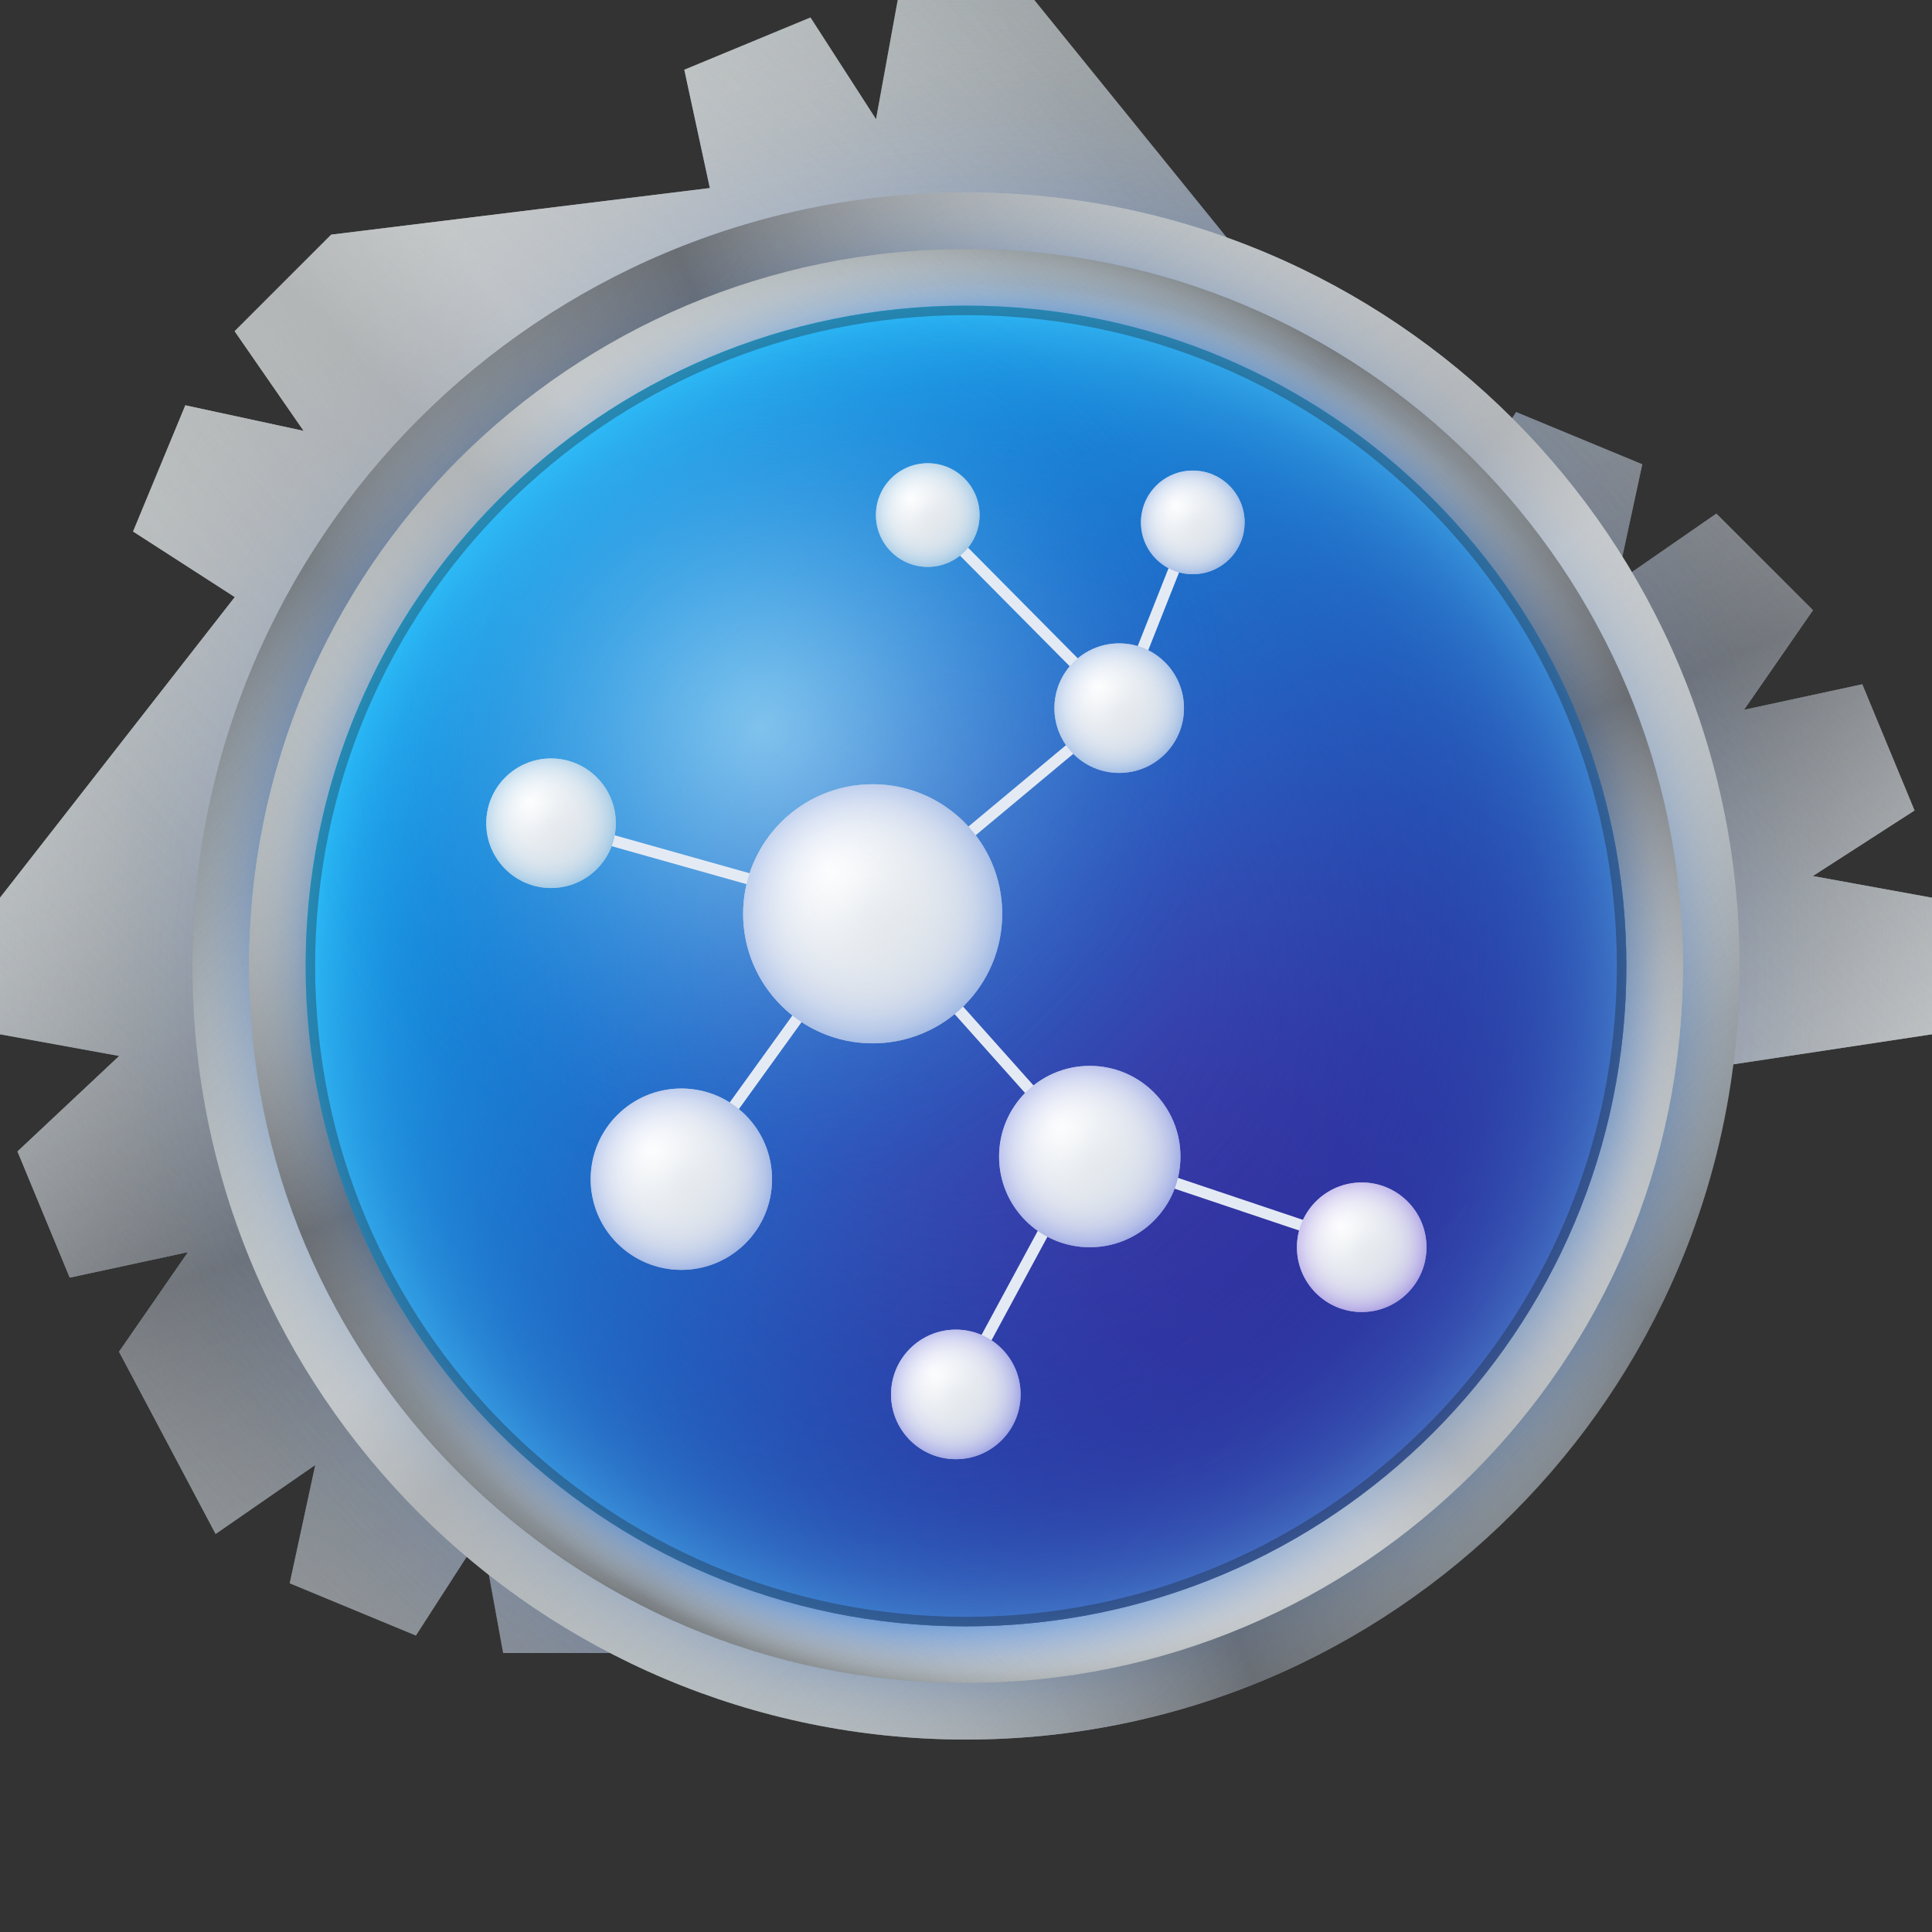 <!--! https://github.com/svg/svgo--><!--! SVGO project logo by Yegor Bolshakov (http://xizzzy.ru/)--><svg xmlns="http://www.w3.org/2000/svg" xmlns:xlink="http://www.w3.org/1999/xlink" width="512" height="512"><rect width="100%" height="100%" fill="#333333" stroke="none"/><defs><path id="a" d="M512 274.094v-36.191l-31.59-5.743 26.958-17.377-13.852-33.438-31.354 6.776 18.286-26.415-25.594-25.591-26.409 18.285 6.773-31.354-33.437-13.851-17.376 26.958L274.098 0h-36.193l-5.744 31.59-17.376-26.959-33.438 13.851 6.776 31.354L87.776 62.185l-25.591 25.59 18.287 26.415-31.355-6.776-13.85 33.438 26.959 17.377L0 237.902v36.191l31.59 5.744-26.959 25.309 13.85 33.435 31.355-6.773-18.287 26.414L57.14 406.52l26.415-18.287-6.776 31.354 33.438 13.852 17.377-26.958 5.744 31.59h36.192l5.744-31.59 17.378 26.957 33.436-13.852-6.772-31.354 26.414 18.286 25.593-25.593-18.286-26.412 31.354 6.772 13.853-33.435-26.958-17.377z"/></defs><clipPath id="c"><use xlink:href="#a" overflow="visible"/></clipPath><linearGradient id="b" x1="480.818" x2="31.183" y1="380.617" y2="131.38" gradientUnits="userSpaceOnUse"><stop offset="0" stop-color="#bdc6c9"/><stop offset=".092" stop-color="#abb4b7"/><stop offset=".277" stop-color="#7d8588"/><stop offset=".483" stop-color="#444a4d"/><stop offset=".584" stop-color="#5e6669"/><stop offset=".772" stop-color="#899396"/><stop offset=".916" stop-color="#a3afb2"/><stop offset="1" stop-color="#adbabd"/></linearGradient><circle cx="256" cy="255.998" r="257" fill="url(#b)" clip-path="url(#c)"/><radialGradient id="d" cx="256" cy="255.998" r="257" gradientTransform="translate(0 .001)" gradientUnits="userSpaceOnUse"><stop offset=".73" stop-color="#004ed4" stop-opacity=".4"/><stop offset=".784" stop-color="#437cde" stop-opacity=".319"/><stop offset=".842" stop-color="#83a8e7" stop-opacity=".234"/><stop offset=".894" stop-color="#b5caee" stop-opacity=".157"/><stop offset=".94" stop-color="#dae3f4" stop-opacity=".089"/><stop offset=".977" stop-color="#f0f2f7" stop-opacity=".035"/><stop offset="1" stop-color="#f8f8f8" stop-opacity="0"/></radialGradient><circle cx="256" cy="255.998" r="257" fill="url(#d)" clip-path="url(#c)"/><linearGradient id="e" x1="352.299" x2="159.701" y1="494.346" y2="17.65" gradientUnits="userSpaceOnUse"><stop offset="0" stop-color="#fff" stop-opacity="0"/><stop offset=".5" stop-color="#4d5057" stop-opacity=".75"/><stop offset="1" stop-color="#fff" stop-opacity="0"/></linearGradient><circle cx="256" cy="255.998" r="257" fill="url(#e)" clip-path="url(#c)"/><radialGradient id="f" cx="256" cy="255.998" r="257" gradientTransform="translate(0 .001)" gradientUnits="userSpaceOnUse"><stop offset=".8" stop-color="#6b6b6b" stop-opacity="0"/><stop offset=".826" stop-color="#848484" stop-opacity=".02"/><stop offset=".883" stop-color="#b5b5b5" stop-opacity=".066"/><stop offset=".933" stop-color="#dadada" stop-opacity=".107"/><stop offset=".974" stop-color="#f0f0f0" stop-opacity=".139"/><stop offset="1" stop-color="#f8f8f8" stop-opacity=".16"/></radialGradient><circle cx="256" cy="255.998" r="257" fill="url(#f)" clip-path="url(#c)"/><linearGradient id="g" x1="74.274" x2="437.726" y1="437.724" y2="74.272" gradientUnits="userSpaceOnUse"><stop offset="0" stop-color="#fff" stop-opacity="0"/><stop offset=".5" stop-color="#828282" stop-opacity=".6"/><stop offset="1" stop-color="#fff" stop-opacity="0"/></linearGradient><circle cx="256" cy="255.998" r="257" fill="url(#g)" clip-path="url(#c)"/><linearGradient id="h" x1="45.46" x2="466.539" y1="403.419" y2="108.576" gradientUnits="userSpaceOnUse"><stop offset=".2" stop-color="#fff" stop-opacity="0"/><stop offset=".5" stop-color="#fff" stop-opacity=".36"/><stop offset=".8" stop-color="#fff" stop-opacity="0"/></linearGradient><circle cx="256" cy="255.998" r="257" fill="url(#h)" clip-path="url(#c)"/><defs><path id="i" d="M256.001 50.999C142.777 50.999 51 142.774 51 255.998s91.777 204.999 205.001 204.999S461 369.222 461 255.998 369.226 50.999 256.001 50.999"/></defs><clipPath id="k"><use xlink:href="#i" overflow="visible"/></clipPath><linearGradient id="j" x1="441.158" x2="70.835" y1="358.64" y2="153.366" gradientTransform="rotate(-90 256 256)" gradientUnits="userSpaceOnUse"><stop offset="0" stop-color="#bdc6c9"/><stop offset=".092" stop-color="#abb4b7"/><stop offset=".277" stop-color="#7d8588"/><stop offset=".483" stop-color="#444a4d"/><stop offset=".584" stop-color="#5e6669"/><stop offset=".772" stop-color="#899396"/><stop offset=".916" stop-color="#a3afb2"/><stop offset="1" stop-color="#adbabd"/></linearGradient><path fill="url(#j)" d="M256 44.334c116.894 0 211.676 94.771 211.676 211.664S372.894 467.673 256 467.673 44.335 372.891 44.335 255.998 139.107 44.334 256 44.334" clip-path="url(#k)"/><radialGradient id="l" cx="255.997" cy="256.006" r="217.969" gradientTransform="matrix(0 -.971 .971 0 7.396 504.601)" gradientUnits="userSpaceOnUse"><stop offset=".86" stop-color="#0058d4" stop-opacity=".6"/><stop offset="1" stop-color="#f8f8f8" stop-opacity="0"/></radialGradient><path fill="url(#l)" d="M256 44.334c116.894 0 211.676 94.771 211.676 211.664S372.894 467.673 256 467.673 44.335 372.891 44.335 255.998 139.107 44.334 256 44.334" clip-path="url(#k)"/><linearGradient id="m" x1="335.313" x2="176.686" y1="452.313" y2="59.7" gradientTransform="rotate(-90 256 256)" gradientUnits="userSpaceOnUse"><stop offset="0" stop-color="#fff" stop-opacity="0"/><stop offset=".5" stop-color="#4d5057" stop-opacity=".75"/><stop offset="1" stop-color="#fff" stop-opacity="0"/></linearGradient><path fill="url(#m)" d="M256 44.334c116.894 0 211.676 94.771 211.676 211.664S372.894 467.673 256 467.673 44.335 372.891 44.335 255.998 139.107 44.334 256 44.334" clip-path="url(#k)"/><linearGradient id="n" x1="106.329" x2="405.669" y1="405.673" y2="106.333" gradientTransform="rotate(-90 256 256)" gradientUnits="userSpaceOnUse"><stop offset="0" stop-color="#fff" stop-opacity="0"/><stop offset=".5" stop-color="#828282" stop-opacity=".6"/><stop offset="1" stop-color="#fff" stop-opacity="0"/></linearGradient><path fill="url(#n)" d="M256 44.334c116.894 0 211.676 94.771 211.676 211.664S372.894 467.673 256 467.673 44.335 372.891 44.335 255.998 139.107 44.334 256 44.334" clip-path="url(#k)"/><linearGradient id="o" x1="82.599" x2="429.401" y1="377.421" y2="134.588" gradientTransform="rotate(-90 256 256)" gradientUnits="userSpaceOnUse"><stop offset=".2" stop-color="#fff" stop-opacity="0"/><stop offset=".5" stop-color="#fff" stop-opacity=".36"/><stop offset=".8" stop-color="#fff" stop-opacity="0"/></linearGradient><path fill="url(#o)" d="M256 44.334c116.894 0 211.676 94.771 211.676 211.664S372.894 467.673 256 467.673 44.335 372.891 44.335 255.998 139.107 44.334 256 44.334" clip-path="url(#k)"/><defs><path id="p" d="M446 255.999c0-104.932-85.066-190-190-190s-190 85.068-190 190c0 104.934 85.066 189.998 190 189.998s190-85.064 190-189.998"/></defs><clipPath id="r"><use xlink:href="#p" overflow="visible"/></clipPath><linearGradient id="q" x1="427.61" x2="84.388" y1="351.133" y2="160.881" gradientUnits="userSpaceOnUse"><stop offset="0" stop-color="#bdc6c9"/><stop offset=".092" stop-color="#abb4b7"/><stop offset=".277" stop-color="#7d8588"/><stop offset=".483" stop-color="#444a4d"/><stop offset=".584" stop-color="#5e6669"/><stop offset=".772" stop-color="#899396"/><stop offset=".916" stop-color="#a3afb2"/><stop offset="1" stop-color="#adbabd"/></linearGradient><path fill="url(#q)" d="M452.182 255.998c0 108.338-87.844 196.19-196.182 196.19-108.339 0-196.179-87.853-196.179-196.19S147.661 59.832 256 59.832c108.338 0 196.182 87.829 196.182 196.166" clip-path="url(#r)"/><radialGradient id="s" cx="260.891" cy="260.9" r="191.461" gradientTransform="translate(7.397 7.398)scale(.971)" gradientUnits="userSpaceOnUse"><stop offset=".88" stop-color="#0037d4"/><stop offset="1" stop-color="#f8f8f8" stop-opacity="0"/></radialGradient><path fill="url(#s)" d="M446.679 260.746c0 102.678-83.253 185.939-185.931 185.939-102.677 0-185.928-83.262-185.928-185.939S158.07 74.831 260.748 74.831s185.931 83.239 185.931 185.915" clip-path="url(#r)"/><radialGradient id="t" cx="256" cy="256" r="197.367" gradientTransform="translate(6.961 6.96)scale(.973)" gradientUnits="userSpaceOnUse"><stop offset=".88" stop-color="#0066d4"/><stop offset="1" stop-color="#f8f8f8" stop-opacity="0"/></radialGradient><path fill="url(#t)" d="M448 255.987C448 362.019 362.032 448 255.999 448 149.967 448 64 362.019 64 255.987 64 149.957 149.967 64 255.999 64 362.032 64 448 149.957 448 255.987" clip-path="url(#r)"/><linearGradient id="u" x1="329.512" x2="182.495" y1="437.945" y2="74.067" gradientUnits="userSpaceOnUse"><stop offset="0" stop-color="#fff" stop-opacity="0"/><stop offset=".5" stop-color="#4d5057" stop-opacity=".75"/><stop offset="1" stop-color="#fff" stop-opacity="0"/></linearGradient><path fill="url(#u)" d="M452.182 255.998c0 108.338-87.844 196.19-196.182 196.19-108.339 0-196.179-87.853-196.179-196.19S147.661 59.832 256 59.832c108.338 0 196.182 87.829 196.182 196.166" clip-path="url(#r)"/><linearGradient id="v" x1="117.285" x2="394.718" y1="394.722" y2="117.289" gradientUnits="userSpaceOnUse"><stop offset="0" stop-color="#fff" stop-opacity="0"/><stop offset=".5" stop-color="#828282" stop-opacity=".6"/><stop offset="1" stop-color="#fff" stop-opacity="0"/></linearGradient><path fill="url(#v)" d="M452.182 255.998c0 108.338-87.844 196.19-196.182 196.19-108.339 0-196.179-87.853-196.179-196.19S147.661 59.832 256 59.832c108.338 0 196.182 87.829 196.182 196.166" clip-path="url(#r)"/><linearGradient id="w" x1="95.291" x2="416.713" y1="368.536" y2="143.474" gradientUnits="userSpaceOnUse"><stop offset=".2" stop-color="#fff" stop-opacity="0"/><stop offset=".5" stop-color="#fff" stop-opacity=".36"/><stop offset=".8" stop-color="#fff" stop-opacity="0"/></linearGradient><path fill="url(#w)" d="M452.182 255.998c0 108.338-87.844 196.19-196.182 196.19-108.339 0-196.179-87.853-196.179-196.19S147.661 59.832 256 59.832c108.338 0 196.182 87.829 196.182 196.166" clip-path="url(#r)"/><defs><path id="x" d="M256.001 80.999C159.355 80.999 81 159.354 81 255.998s78.355 174.999 175.001 174.999c96.645 0 174.999-78.355 174.999-174.999S352.646 80.999 256.001 80.999"/></defs><clipPath id="z"><use xlink:href="#x" overflow="visible"/></clipPath><linearGradient id="y" x1="131.906" x2="380.096" y1="131.904" y2="380.094" gradientUnits="userSpaceOnUse"><stop offset="0" stop-color="#14b9ff"/><stop offset="1" stop-color="#48007f"/></linearGradient><path fill="url(#y)" d="M256.001 80.499c-96.922 0-175.501 78.578-175.501 175.499s78.579 175.499 175.501 175.499c96.921 0 175.499-78.579 175.499-175.499 0-96.921-78.578-175.499-175.499-175.499" clip-path="url(#z)"/><radialGradient id="A" cx="256" cy="255.998" r="175.5" gradientTransform="translate(0 .001)" gradientUnits="userSpaceOnUse"><stop offset=".33" stop-color="#006cc2" stop-opacity="0"/><stop offset=".628" stop-color="#016ec3" stop-opacity=".232"/><stop offset=".736" stop-color="#0575c7" stop-opacity=".315"/><stop offset=".813" stop-color="#0d80ce" stop-opacity=".374"/><stop offset=".874" stop-color="#1791d8" stop-opacity=".422"/><stop offset=".927" stop-color="#25a7e4" stop-opacity=".464"/><stop offset=".974" stop-color="#36c2f4" stop-opacity=".499"/><stop offset="1" stop-color="#42d5ff" stop-opacity=".52"/></radialGradient><path fill="url(#A)" d="M256.001 80.499c-96.922 0-175.501 78.578-175.501 175.499s78.579 175.499 175.501 175.499c96.921 0 175.499-78.579 175.499-175.499 0-96.921-78.578-175.499-175.499-175.499" clip-path="url(#z)"/><radialGradient id="B" cx="202" cy="192.998" r="127" gradientTransform="translate(0 .001)" gradientUnits="userSpaceOnUse"><stop offset="0" stop-color="#e1ffff" stop-opacity=".5"/><stop offset=".093" stop-color="#d9f9fd" stop-opacity=".453"/><stop offset=".239" stop-color="#c3e7f6" stop-opacity=".38"/><stop offset=".42" stop-color="#9ecaec" stop-opacity=".29"/><stop offset=".628" stop-color="#6ca2de" stop-opacity=".186"/><stop offset=".855" stop-color="#2c6fcc" stop-opacity=".072"/><stop offset="1" stop-color="#004cbf" stop-opacity="0"/></radialGradient><path fill="url(#B)" d="M202.001 65.999c-70.134 0-127.001 56.867-127.001 127 0 70.128 56.867 126.999 127.001 126.999C272.13 319.998 329 263.127 329 192.999c0-70.133-56.87-127-126.999-127" clip-path="url(#z)"/><path fill="#191919" d="M256.001 67C151.62 67 67 151.619 67 256s84.62 189 189.001 189S445 360.381 445 256 360.382 67 256.001 67m0 361.481c-95.259 0-172.485-77.224-172.485-172.481S160.742 83.516 256.001 83.516 428.481 160.742 428.481 256s-77.221 172.481-172.48 172.481" clip-path="url(#z)" opacity=".31"/><path fill="none" stroke="#e4eaf4" stroke-miterlimit="10" stroke-width="3" d="m231.267 242.166 65.335-54.5m0 0L245.867 136.5m50.735 51.166 19.5-49.228m-84.835 103.728-85.232-23.999m85.232 23.999-50.7 70.334m50.7-70.334 56.6 63.4m0 0 72.334 24.301m-72.334-24.301-34.564 63.967"/><defs><circle id="C" cx="231.267" cy="242.166" r="34.333"/></defs><clipPath id="E"><use xlink:href="#C" overflow="visible"/></clipPath><radialGradient id="D" cx="219.436" cy="230.335" r="51.497" gradientUnits="userSpaceOnUse"><stop offset="0" stop-color="#fff"/><stop offset="1" stop-color="#b8c4d1"/></radialGradient><circle cx="219.436" cy="230.335" r="51.498" fill="url(#D)" clip-path="url(#E)"/><radialGradient id="F" cx="228.484" cy="237.666" r="34.647" gradientTransform="translate(-12.968 -11.834)scale(1.063)" gradientUnits="userSpaceOnUse"><stop offset="0" stop-color="#fff" stop-opacity="0"/><stop offset=".265" stop-color="#fcfdfe" stop-opacity=".212"/><stop offset=".449" stop-color="#f3f6fd" stop-opacity=".359"/><stop offset=".609" stop-color="#e4ebf9" stop-opacity=".487"/><stop offset=".755" stop-color="#cedbf5" stop-opacity=".604"/><stop offset=".89" stop-color="#b2c7ef" stop-opacity=".712"/><stop offset="1" stop-color="#95b2e9" stop-opacity=".8"/></radialGradient><circle cx="229.934" cy="240.833" r="36.833" fill="url(#F)" clip-path="url(#E)"/><defs><circle id="G" cx="180.568" cy="312.5" r="24.033"/></defs><clipPath id="I"><use xlink:href="#G" overflow="visible"/></clipPath><radialGradient id="H" cx="172.285" cy="304.218" r="36.048" gradientUnits="userSpaceOnUse"><stop offset="0" stop-color="#fff"/><stop offset="1" stop-color="#b8c4d1"/></radialGradient><circle cx="172.285" cy="304.219" r="36.048" fill="url(#H)" clip-path="url(#I)"/><radialGradient id="J" cx="181.17" cy="304.201" r="24.252" gradientTransform="translate(-12.968 -11.834)scale(1.063)" gradientUnits="userSpaceOnUse"><stop offset="0" stop-color="#fff" stop-opacity="0"/><stop offset=".265" stop-color="#fcfdfe" stop-opacity=".212"/><stop offset=".449" stop-color="#f3f6fd" stop-opacity=".359"/><stop offset=".609" stop-color="#e4eaf9" stop-opacity=".487"/><stop offset=".755" stop-color="#ced9f5" stop-opacity=".604"/><stop offset=".89" stop-color="#b2c4ef" stop-opacity=".712"/><stop offset="1" stop-color="#95aee9" stop-opacity=".8"/></radialGradient><circle cx="179.634" cy="311.566" r="25.783" fill="url(#J)" clip-path="url(#I)"/><defs><circle id="K" cx="288.801" cy="306.5" r="24.033"/></defs><clipPath id="M"><use xlink:href="#K" overflow="visible"/></clipPath><radialGradient id="L" cx="280.519" cy="298.218" r="36.048" gradientUnits="userSpaceOnUse"><stop offset="0" stop-color="#fff"/><stop offset="1" stop-color="#b8c4d1"/></radialGradient><circle cx="280.519" cy="298.219" r="36.048" fill="url(#L)" clip-path="url(#M)"/><radialGradient id="N" cx="282.978" cy="298.557" r="24.253" gradientTransform="translate(-12.968 -11.834)scale(1.063)" gradientUnits="userSpaceOnUse"><stop offset="0" stop-color="#fff" stop-opacity="0"/><stop offset=".265" stop-color="#fcfdfe" stop-opacity=".212"/><stop offset=".449" stop-color="#f3f5fd" stop-opacity=".359"/><stop offset=".609" stop-color="#e4e7f9" stop-opacity=".487"/><stop offset=".755" stop-color="#ced4f5" stop-opacity=".604"/><stop offset=".89" stop-color="#b2bbef" stop-opacity=".712"/><stop offset="1" stop-color="#95a2e9" stop-opacity=".8"/></radialGradient><circle cx="287.867" cy="305.566" r="25.783" fill="url(#N)" clip-path="url(#M)"/><defs><circle id="O" cx="146.035" cy="218.167" r="17.167"/></defs><clipPath id="Q"><use xlink:href="#O" overflow="visible"/></clipPath><radialGradient id="P" cx="140.119" cy="212.251" r="25.749" gradientUnits="userSpaceOnUse"><stop offset="0" stop-color="#fff"/><stop offset="1" stop-color="#b8c4d1"/></radialGradient><circle cx="140.119" cy="212.252" r="25.749" fill="url(#P)" clip-path="url(#Q)"/><radialGradient id="R" cx="148.938" cy="215.719" r="17.323" gradientTransform="translate(-12.968 -11.834)scale(1.063)" gradientUnits="userSpaceOnUse"><stop offset="0" stop-color="#fff" stop-opacity="0"/><stop offset=".265" stop-color="#fcfefe" stop-opacity=".212"/><stop offset=".449" stop-color="#f3f9fd" stop-opacity=".359"/><stop offset=".609" stop-color="#e4f1f9" stop-opacity=".487"/><stop offset=".755" stop-color="#cee5f5" stop-opacity=".604"/><stop offset=".89" stop-color="#b2d6ef" stop-opacity=".712"/><stop offset="1" stop-color="#95c7e9" stop-opacity=".8"/></radialGradient><circle cx="145.368" cy="217.5" r="18.416" fill="url(#R)" clip-path="url(#Q)"/><defs><circle id="S" cx="296.603" cy="187.667" r="17.167"/></defs><clipPath id="U"><use xlink:href="#S" overflow="visible"/></clipPath><radialGradient id="T" cx="290.687" cy="181.751" r="25.749" gradientUnits="userSpaceOnUse"><stop offset="0" stop-color="#fff"/><stop offset="1" stop-color="#b8c4d1"/></radialGradient><circle cx="290.687" cy="181.751" r="25.749" fill="url(#T)" clip-path="url(#U)"/><radialGradient id="V" cx="290.568" cy="187.029" r="17.323" gradientTransform="translate(-12.968 -11.834)scale(1.063)" gradientUnits="userSpaceOnUse"><stop offset="0" stop-color="#fff" stop-opacity="0"/><stop offset=".265" stop-color="#fcfdfe" stop-opacity=".212"/><stop offset=".449" stop-color="#f3f7fd" stop-opacity=".359"/><stop offset=".609" stop-color="#e4ecf9" stop-opacity=".487"/><stop offset=".755" stop-color="#cedef5" stop-opacity=".604"/><stop offset=".89" stop-color="#b2cbef" stop-opacity=".712"/><stop offset="1" stop-color="#95b7e9" stop-opacity=".8"/></radialGradient><circle cx="295.936" cy="187" r="18.416" fill="url(#V)" clip-path="url(#U)"/><defs><circle id="W" cx="253.304" cy="369.533" r="17.167"/></defs><clipPath id="Y"><use xlink:href="#W" overflow="visible"/></clipPath><radialGradient id="X" cx="247.388" cy="363.618" r="25.749" gradientUnits="userSpaceOnUse"><stop offset="0" stop-color="#fff"/><stop offset="1" stop-color="#b8c4d1"/></radialGradient><circle cx="247.388" cy="363.619" r="25.749" fill="url(#X)" clip-path="url(#Y)"/><radialGradient id="Z" cx="249.839" cy="358.1" r="17.323" gradientTransform="translate(-12.968 -11.834)scale(1.063)" gradientUnits="userSpaceOnUse"><stop offset="0" stop-color="#fff" stop-opacity="0"/><stop offset=".265" stop-color="#fcfcfe" stop-opacity=".212"/><stop offset=".449" stop-color="#f3f3fd" stop-opacity=".359"/><stop offset=".609" stop-color="#e4e4f9" stop-opacity=".487"/><stop offset=".755" stop-color="#cecff5" stop-opacity=".604"/><stop offset=".89" stop-color="#b2b4ef" stop-opacity=".712"/><stop offset="1" stop-color="#9598e9" stop-opacity=".8"/></radialGradient><circle cx="252.637" cy="368.867" r="18.416" fill="url(#Z)" clip-path="url(#Y)"/><defs><circle id="aa" cx="360.868" cy="330.533" r="17.167"/></defs><clipPath id="ac"><use xlink:href="#aa" overflow="visible"/></clipPath><radialGradient id="ab" cx="354.952" cy="324.618" r="25.749" gradientUnits="userSpaceOnUse"><stop offset="0" stop-color="#fff"/><stop offset="1" stop-color="#b8c4d1"/></radialGradient><circle cx="354.952" cy="324.619" r="25.749" fill="url(#ab)" clip-path="url(#ac)"/><radialGradient id="ad" cx="351.019" cy="321.415" r="17.322" gradientTransform="translate(-12.968 -11.834)scale(1.063)" gradientUnits="userSpaceOnUse"><stop offset="0" stop-color="#fff" stop-opacity="0"/><stop offset=".265" stop-color="#fdfcfe" stop-opacity=".212"/><stop offset=".449" stop-color="#f5f3fd" stop-opacity=".359"/><stop offset=".609" stop-color="#e9e4f9" stop-opacity=".487"/><stop offset=".755" stop-color="#d7cef5" stop-opacity=".604"/><stop offset=".89" stop-color="#c0b2ef" stop-opacity=".712"/><stop offset="1" stop-color="#a995e9" stop-opacity=".8"/></radialGradient><circle cx="360.201" cy="329.867" r="18.416" fill="url(#ad)" clip-path="url(#ac)"/><defs><circle id="ae" cx="245.867" cy="136.5" r="13.733"/></defs><clipPath id="ag"><use xlink:href="#ae" overflow="visible"/></clipPath><radialGradient id="af" cx="241.135" cy="131.768" r="20.599" gradientUnits="userSpaceOnUse"><stop offset="0" stop-color="#fff"/><stop offset="1" stop-color="#b8c4d1"/></radialGradient><circle cx="241.135" cy="131.768" r="20.599" fill="url(#af)" clip-path="url(#ag)"/><radialGradient id="ah" cx="242.97" cy="139.026" r="13.859" gradientTransform="translate(-12.968 -11.834)scale(1.063)" gradientUnits="userSpaceOnUse"><stop offset="0" stop-color="#fff" stop-opacity="0"/><stop offset=".265" stop-color="#fcfefe" stop-opacity=".212"/><stop offset=".449" stop-color="#f3f9fd" stop-opacity=".359"/><stop offset=".609" stop-color="#e4f1f9" stop-opacity=".487"/><stop offset=".755" stop-color="#cee5f5" stop-opacity=".604"/><stop offset=".89" stop-color="#b2d6ef" stop-opacity=".712"/><stop offset="1" stop-color="#95c7e9" stop-opacity=".8"/></radialGradient><circle cx="245.334" cy="135.967" r="14.733" fill="url(#ah)" clip-path="url(#ag)"/><defs><circle id="ai" cx="316.102" cy="138.438" r="13.733"/></defs><clipPath id="ak"><use xlink:href="#ai" overflow="visible"/></clipPath><radialGradient id="aj" cx="311.369" cy="133.706" r="20.599" gradientUnits="userSpaceOnUse"><stop offset="0" stop-color="#fff"/><stop offset="1" stop-color="#b8c4d1"/></radialGradient><circle cx="311.369" cy="133.707" r="20.599" fill="url(#aj)" clip-path="url(#ak)"/><radialGradient id="al" cx="309.035" cy="140.85" r="13.859" gradientTransform="translate(-12.968 -11.834)scale(1.063)" gradientUnits="userSpaceOnUse"><stop offset="0" stop-color="#fff" stop-opacity="0"/><stop offset=".265" stop-color="#fcfdfe" stop-opacity=".212"/><stop offset=".449" stop-color="#f3f7fd" stop-opacity=".359"/><stop offset=".609" stop-color="#e4ecf9" stop-opacity=".487"/><stop offset=".755" stop-color="#ceddf5" stop-opacity=".604"/><stop offset=".89" stop-color="#b2c9ef" stop-opacity=".712"/><stop offset="1" stop-color="#95b5e9" stop-opacity=".8"/></radialGradient><circle cx="315.568" cy="137.905" r="14.733" fill="url(#al)" clip-path="url(#ak)"/></svg>